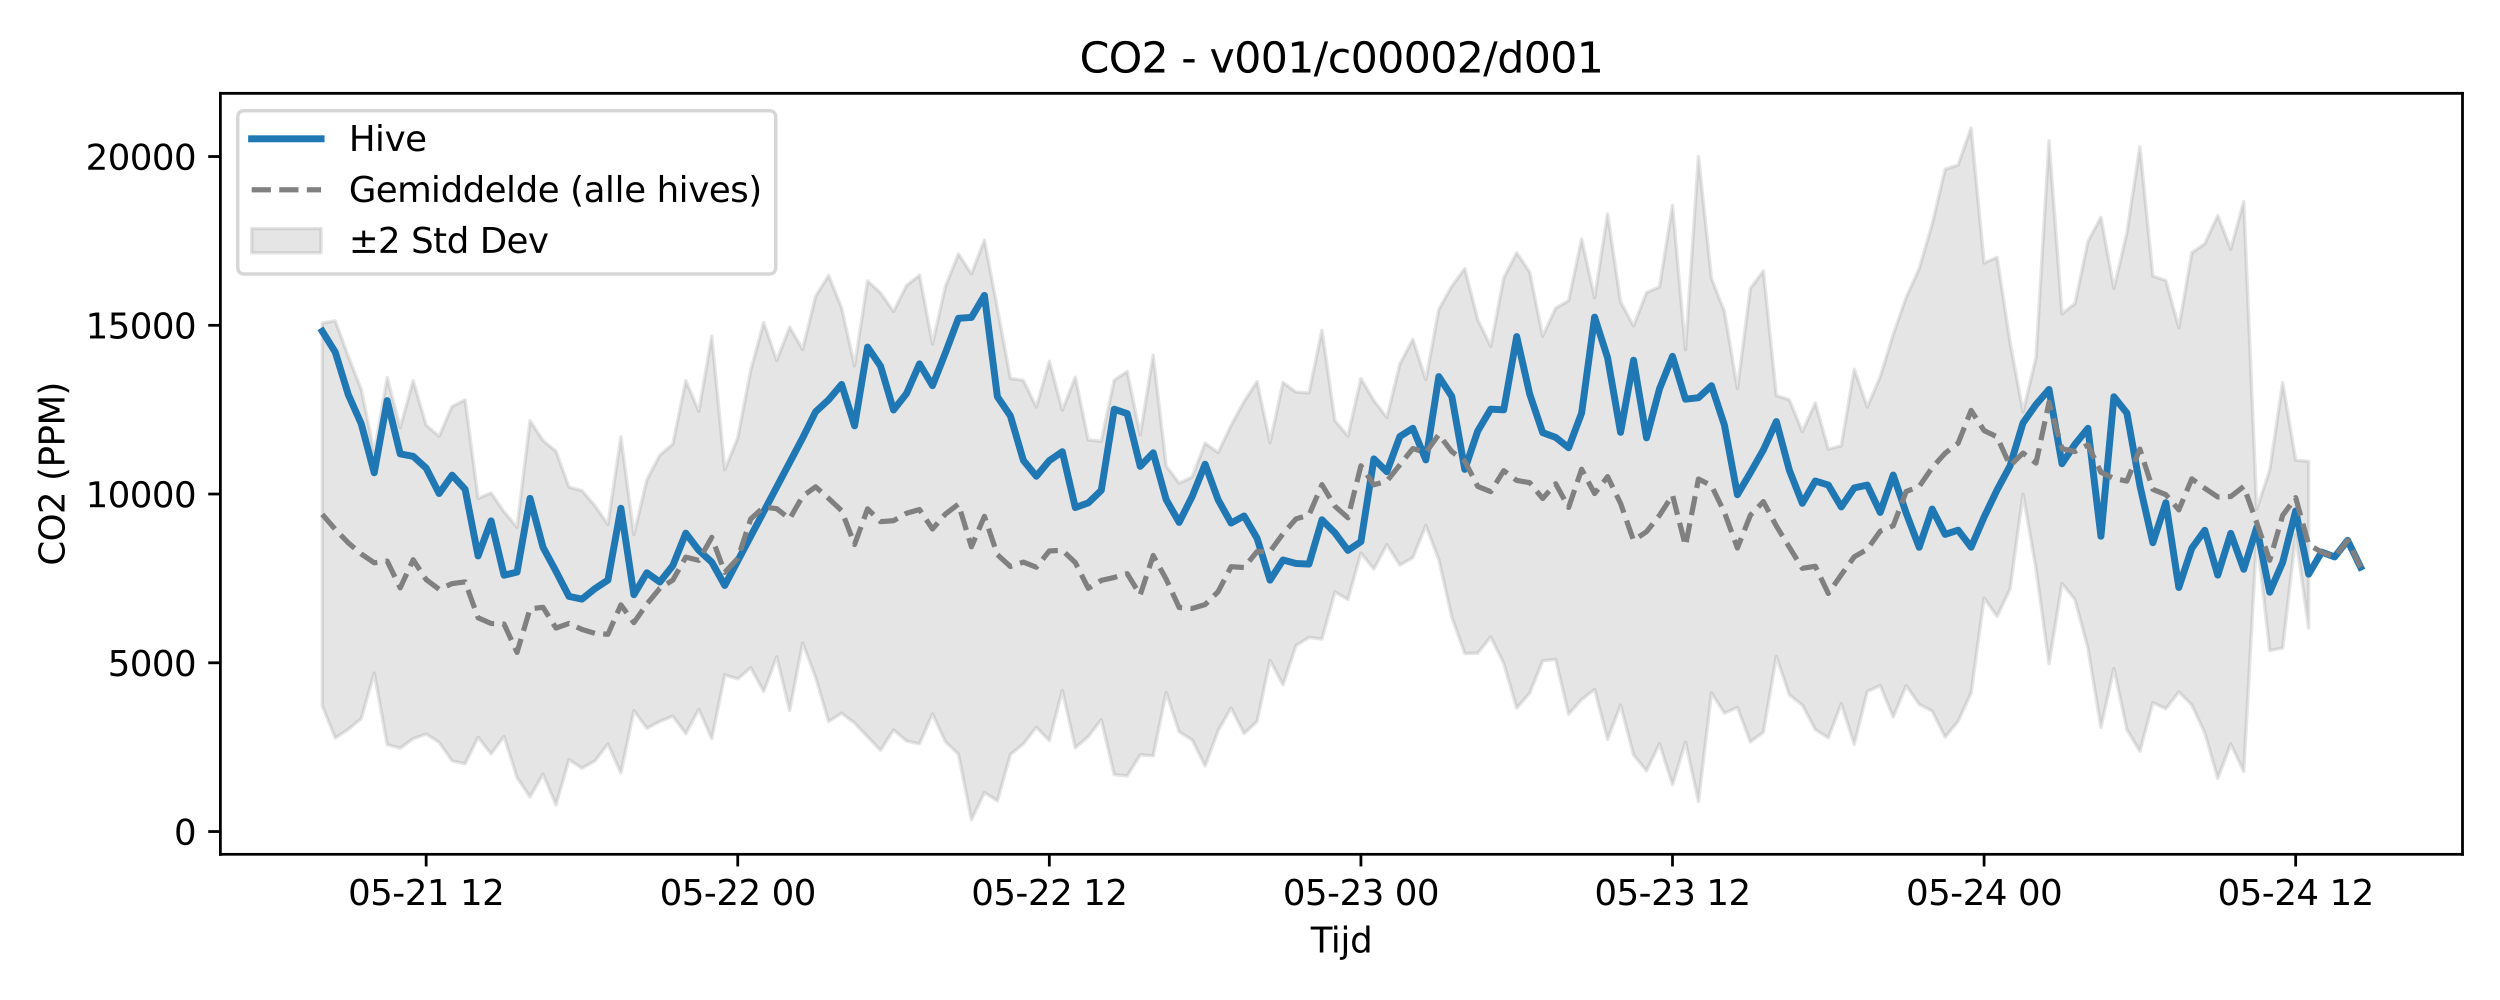 <?xml version="1.0" encoding="utf-8" standalone="no"?>
<!DOCTYPE svg PUBLIC "-//W3C//DTD SVG 1.1//EN"
  "http://www.w3.org/Graphics/SVG/1.1/DTD/svg11.dtd">
<svg xmlns:xlink="http://www.w3.org/1999/xlink" width="720pt" height="288pt" viewBox="0 0 720 288" xmlns="http://www.w3.org/2000/svg" version="1.1">
 <defs>
  <style type="text/css">*{stroke-linejoin: round; stroke-linecap: butt}</style>
 </defs>
 <g id="figure_1">
  <g id="patch_1">
   <path d="M 0 288 
L 720 288 
L 720 0 
L 0 0 
z
" style="fill: #ffffff"/>
  </g>
  <g id="axes_1">
   <g id="patch_2">
    <path d="M 63.47 246.04 
L 709.2 246.04 
L 709.2 26.88 
L 63.47 26.88 
z
" style="fill: #ffffff"/>
   </g>
   <g id="FillBetweenPolyCollection_1">
    <defs>
     <path id="mb46d0f768b" d="M 92.821 -194.973 
L 92.821 -84.756 
L 96.56 -75.468 
L 100.299 -77.952 
L 104.038 -81.058 
L 107.777 -94.149 
L 111.516 -73.542 
L 115.256 -72.555 
L 118.995 -75.218 
L 122.734 -76.604 
L 126.473 -74.199 
L 130.212 -68.845 
L 133.951 -68.032 
L 137.69 -75.665 
L 141.429 -70.867 
L 145.168 -75.906 
L 148.907 -64.073 
L 152.646 -58.462 
L 156.385 -65.054 
L 160.124 -56.195 
L 163.863 -69.205 
L 167.602 -66.748 
L 171.341 -68.847 
L 175.08 -73.712 
L 178.819 -65.401 
L 182.558 -83.332 
L 186.297 -78.259 
L 190.036 -80.224 
L 193.775 -81.755 
L 197.514 -76.712 
L 201.253 -83.704 
L 204.992 -75.28 
L 208.731 -93.603 
L 212.47 -92.474 
L 216.209 -95.704 
L 219.948 -88.832 
L 223.687 -98.805 
L 227.426 -83.381 
L 231.165 -102.851 
L 234.904 -92.892 
L 238.643 -80.215 
L 242.382 -82.6 
L 246.121 -79.746 
L 249.861 -75.806 
L 253.6 -71.879 
L 257.339 -77.77 
L 261.078 -74.588 
L 264.817 -73.757 
L 268.556 -82.393 
L 272.295 -74.367 
L 276.034 -70.794 
L 279.773 -51.922 
L 283.512 -59.736 
L 287.251 -57.352 
L 290.99 -70.682 
L 294.729 -73.752 
L 298.468 -78.546 
L 302.207 -74.696 
L 305.946 -89.16 
L 309.685 -72.623 
L 313.424 -75.848 
L 317.163 -80.729 
L 320.902 -64.885 
L 324.641 -64.534 
L 328.38 -70.606 
L 332.119 -70.311 
L 335.858 -88.585 
L 339.597 -77.234 
L 343.336 -74.918 
L 347.075 -67.379 
L 350.814 -77.561 
L 354.553 -84.107 
L 358.292 -76.758 
L 362.031 -80.193 
L 365.77 -97.823 
L 369.509 -90.753 
L 373.248 -102.062 
L 376.987 -104.413 
L 380.726 -103.967 
L 384.465 -117.516 
L 388.205 -115.334 
L 391.944 -128.72 
L 395.683 -124.115 
L 399.422 -131.13 
L 403.161 -125.253 
L 406.9 -127.374 
L 410.639 -136.649 
L 414.378 -126.833 
L 418.117 -110.297 
L 421.856 -99.789 
L 425.595 -99.887 
L 429.334 -104.56 
L 433.073 -96.937 
L 436.812 -84.067 
L 440.551 -88.368 
L 444.29 -97.671 
L 448.029 -98.095 
L 451.768 -82.301 
L 455.507 -86.532 
L 459.246 -89.443 
L 462.985 -75.077 
L 466.724 -84.943 
L 470.463 -70.569 
L 474.202 -66.021 
L 477.941 -73.811 
L 481.68 -61.994 
L 485.419 -74.276 
L 489.158 -57.217 
L 492.897 -88.426 
L 496.636 -82.622 
L 500.375 -84.246 
L 504.114 -74.307 
L 507.853 -77.131 
L 511.592 -98.934 
L 515.331 -87.881 
L 519.07 -84.935 
L 522.809 -77.892 
L 526.549 -75.486 
L 530.288 -85.343 
L 534.027 -73.614 
L 537.766 -88.835 
L 541.505 -90.568 
L 545.244 -81.504 
L 548.983 -90.526 
L 552.722 -85.151 
L 556.461 -83.223 
L 560.2 -75.711 
L 563.939 -80.262 
L 567.678 -88.435 
L 571.417 -115.727 
L 575.156 -110.481 
L 578.895 -118.349 
L 582.634 -145.697 
L 586.373 -124.224 
L 590.112 -96.854 
L 593.851 -119.948 
L 597.59 -115.328 
L 601.329 -101.324 
L 605.068 -78.5 
L 608.807 -95.487 
L 612.546 -77.907 
L 616.285 -71.615 
L 620.024 -85.613 
L 623.763 -83.876 
L 627.502 -88.714 
L 631.241 -84.982 
L 634.98 -76.927 
L 638.719 -63.832 
L 642.458 -73.745 
L 646.197 -65.823 
L 649.936 -133.542 
L 653.675 -100.646 
L 657.414 -101.374 
L 661.154 -133.858 
L 664.893 -107.131 
L 664.893 -155.112 
L 664.893 -155.112 
L 661.154 -155.484 
L 657.414 -177.791 
L 653.675 -152.628 
L 649.936 -141.335 
L 646.197 -229.975 
L 642.458 -216.24 
L 638.719 -225.922 
L 634.98 -217.811 
L 631.241 -215.208 
L 627.502 -193.611 
L 623.763 -207.219 
L 620.024 -208.5 
L 616.285 -245.71 
L 612.546 -220.992 
L 608.807 -204.922 
L 605.068 -225.43 
L 601.329 -218.44 
L 597.59 -200.582 
L 593.851 -197.637 
L 590.112 -247.381 
L 586.373 -185.048 
L 582.634 -169.343 
L 578.895 -189.403 
L 575.156 -213.897 
L 571.417 -212.252 
L 567.678 -251.158 
L 563.939 -240.471 
L 560.2 -239.238 
L 556.461 -223.418 
L 552.722 -210.61 
L 548.983 -202.378 
L 545.244 -191.649 
L 541.505 -179.508 
L 537.766 -170.775 
L 534.027 -181.683 
L 530.288 -159.59 
L 526.549 -158.675 
L 522.809 -171.934 
L 519.07 -163.715 
L 515.331 -172.85 
L 511.592 -174.068 
L 507.853 -209.95 
L 504.114 -204.952 
L 500.375 -176.105 
L 496.636 -198.254 
L 492.897 -207.861 
L 489.158 -242.881 
L 485.419 -187.279 
L 481.68 -228.859 
L 477.941 -205.356 
L 474.202 -203.739 
L 470.463 -194.116 
L 466.724 -201.096 
L 462.985 -226.389 
L 459.246 -202.268 
L 455.507 -219.178 
L 451.768 -201.416 
L 448.029 -199.268 
L 444.29 -191.182 
L 440.551 -209.63 
L 436.812 -215.194 
L 433.073 -207.966 
L 429.334 -188.249 
L 425.595 -195.934 
L 421.856 -210.632 
L 418.117 -205.586 
L 414.378 -198.877 
L 410.639 -178.644 
L 406.9 -190.266 
L 403.161 -183.154 
L 399.422 -167.751 
L 395.683 -172.658 
L 391.944 -178.978 
L 388.205 -162.413 
L 384.465 -166.862 
L 380.726 -192.885 
L 376.987 -174.883 
L 373.248 -175.073 
L 369.509 -177.836 
L 365.77 -160.501 
L 362.031 -178.107 
L 358.292 -172.365 
L 354.553 -165.47 
L 350.814 -157.635 
L 347.075 -160.382 
L 343.336 -150.612 
L 339.597 -148.842 
L 335.858 -153.807 
L 332.119 -185.73 
L 328.38 -162.692 
L 324.641 -181.012 
L 320.902 -178.515 
L 317.163 -160.952 
L 313.424 -161.293 
L 309.685 -179.355 
L 305.946 -169.874 
L 302.207 -183.955 
L 298.468 -170.736 
L 294.729 -178.473 
L 290.99 -179.017 
L 287.251 -199.168 
L 283.512 -218.86 
L 279.773 -209.129 
L 276.034 -214.854 
L 272.295 -205.565 
L 268.556 -188.914 
L 264.817 -208.742 
L 261.078 -205.779 
L 257.339 -198.317 
L 253.6 -203.648 
L 249.861 -207.104 
L 246.121 -182.628 
L 242.382 -199.283 
L 238.643 -208.687 
L 234.904 -202.689 
L 231.165 -187.372 
L 227.426 -193.764 
L 223.687 -184.204 
L 219.948 -195.085 
L 216.209 -181.394 
L 212.47 -161.899 
L 208.731 -152.706 
L 204.992 -191.201 
L 201.253 -169.536 
L 197.514 -178.365 
L 193.775 -160.133 
L 190.036 -156.906 
L 186.297 -149.807 
L 182.558 -134.011 
L 178.819 -162.186 
L 175.08 -136.946 
L 171.341 -142.347 
L 167.602 -146.705 
L 163.863 -147.706 
L 160.124 -158.059 
L 156.385 -161.144 
L 152.646 -166.823 
L 148.907 -136.149 
L 145.168 -140.635 
L 141.429 -146.012 
L 137.69 -144.485 
L 133.951 -172.794 
L 130.212 -171.001 
L 126.473 -162.354 
L 122.734 -165.541 
L 118.995 -178.362 
L 115.256 -164.849 
L 111.516 -179.256 
L 107.777 -157.674 
L 104.038 -175.871 
L 100.299 -185.392 
L 96.56 -195.61 
L 92.821 -194.973 
z
" style="stroke: #808080; stroke-opacity: 0.2"/>
    </defs>
    <g clip-path="url(#p892d75be23)">
     <use xlink:href="#mb46d0f768b" x="0" y="288" style="fill: #808080; fill-opacity: 0.2; stroke: #808080; stroke-opacity: 0.2"/>
    </g>
   </g>
   <g id="matplotlib.axis_1">
    <g id="xtick_1">
     <g id="line2d_1">
      <defs>
       <path id="m8b12dad68b" d="M 0 0 
L 0 3.5 
" style="stroke: #000000; stroke-width: 0.8"/>
      </defs>
      <g>
       <use xlink:href="#m8b12dad68b" x="122.734" y="246.04" style="stroke: #000000; stroke-width: 0.8"/>
      </g>
     </g>
     <g id="text_1">
      <!-- 05-21 12 -->
      <g transform="translate(100.253 260.638) scale(0.1 -0.1)">
       <defs>
        <path id="DejaVuSans-30" d="M 2034 4250 
Q 1547 4250 1301 3770 
Q 1056 3291 1056 2328 
Q 1056 1369 1301 889 
Q 1547 409 2034 409 
Q 2525 409 2770 889 
Q 3016 1369 3016 2328 
Q 3016 3291 2770 3770 
Q 2525 4250 2034 4250 
z
M 2034 4750 
Q 2819 4750 3233 4129 
Q 3647 3509 3647 2328 
Q 3647 1150 3233 529 
Q 2819 -91 2034 -91 
Q 1250 -91 836 529 
Q 422 1150 422 2328 
Q 422 3509 836 4129 
Q 1250 4750 2034 4750 
z
" transform="scale(0.016)"/>
        <path id="DejaVuSans-35" d="M 691 4666 
L 3169 4666 
L 3169 4134 
L 1269 4134 
L 1269 2991 
Q 1406 3038 1543 3061 
Q 1681 3084 1819 3084 
Q 2600 3084 3056 2656 
Q 3513 2228 3513 1497 
Q 3513 744 3044 326 
Q 2575 -91 1722 -91 
Q 1428 -91 1123 -41 
Q 819 9 494 109 
L 494 744 
Q 775 591 1075 516 
Q 1375 441 1709 441 
Q 2250 441 2565 725 
Q 2881 1009 2881 1497 
Q 2881 1984 2565 2268 
Q 2250 2553 1709 2553 
Q 1456 2553 1204 2497 
Q 953 2441 691 2322 
L 691 4666 
z
" transform="scale(0.016)"/>
        <path id="DejaVuSans-2d" d="M 313 2009 
L 1997 2009 
L 1997 1497 
L 313 1497 
L 313 2009 
z
" transform="scale(0.016)"/>
        <path id="DejaVuSans-32" d="M 1228 531 
L 3431 531 
L 3431 0 
L 469 0 
L 469 531 
Q 828 903 1448 1529 
Q 2069 2156 2228 2338 
Q 2531 2678 2651 2914 
Q 2772 3150 2772 3378 
Q 2772 3750 2511 3984 
Q 2250 4219 1831 4219 
Q 1534 4219 1204 4116 
Q 875 4013 500 3803 
L 500 4441 
Q 881 4594 1212 4672 
Q 1544 4750 1819 4750 
Q 2544 4750 2975 4387 
Q 3406 4025 3406 3419 
Q 3406 3131 3298 2873 
Q 3191 2616 2906 2266 
Q 2828 2175 2409 1742 
Q 1991 1309 1228 531 
z
" transform="scale(0.016)"/>
        <path id="DejaVuSans-31" d="M 794 531 
L 1825 531 
L 1825 4091 
L 703 3866 
L 703 4441 
L 1819 4666 
L 2450 4666 
L 2450 531 
L 3481 531 
L 3481 0 
L 794 0 
L 794 531 
z
" transform="scale(0.016)"/>
        <path id="DejaVuSans-20" transform="scale(0.016)"/>
       </defs>
       <use xlink:href="#DejaVuSans-30"/>
       <use xlink:href="#DejaVuSans-35" transform="translate(63.623 0)"/>
       <use xlink:href="#DejaVuSans-2d" transform="translate(127.246 0)"/>
       <use xlink:href="#DejaVuSans-32" transform="translate(163.33 0)"/>
       <use xlink:href="#DejaVuSans-31" transform="translate(226.953 0)"/>
       <use xlink:href="#DejaVuSans-20" transform="translate(290.576 0)"/>
       <use xlink:href="#DejaVuSans-31" transform="translate(322.363 0)"/>
       <use xlink:href="#DejaVuSans-32" transform="translate(385.986 0)"/>
      </g>
     </g>
    </g>
    <g id="xtick_2">
     <g id="line2d_2">
      <g>
       <use xlink:href="#m8b12dad68b" x="212.47" y="246.04" style="stroke: #000000; stroke-width: 0.8"/>
      </g>
     </g>
     <g id="text_2">
      <!-- 05-22 00 -->
      <g transform="translate(189.99 260.638) scale(0.1 -0.1)">
       <use xlink:href="#DejaVuSans-30"/>
       <use xlink:href="#DejaVuSans-35" transform="translate(63.623 0)"/>
       <use xlink:href="#DejaVuSans-2d" transform="translate(127.246 0)"/>
       <use xlink:href="#DejaVuSans-32" transform="translate(163.33 0)"/>
       <use xlink:href="#DejaVuSans-32" transform="translate(226.953 0)"/>
       <use xlink:href="#DejaVuSans-20" transform="translate(290.576 0)"/>
       <use xlink:href="#DejaVuSans-30" transform="translate(322.363 0)"/>
       <use xlink:href="#DejaVuSans-30" transform="translate(385.986 0)"/>
      </g>
     </g>
    </g>
    <g id="xtick_3">
     <g id="line2d_3">
      <g>
       <use xlink:href="#m8b12dad68b" x="302.207" y="246.04" style="stroke: #000000; stroke-width: 0.8"/>
      </g>
     </g>
     <g id="text_3">
      <!-- 05-22 12 -->
      <g transform="translate(279.726 260.638) scale(0.1 -0.1)">
       <use xlink:href="#DejaVuSans-30"/>
       <use xlink:href="#DejaVuSans-35" transform="translate(63.623 0)"/>
       <use xlink:href="#DejaVuSans-2d" transform="translate(127.246 0)"/>
       <use xlink:href="#DejaVuSans-32" transform="translate(163.33 0)"/>
       <use xlink:href="#DejaVuSans-32" transform="translate(226.953 0)"/>
       <use xlink:href="#DejaVuSans-20" transform="translate(290.576 0)"/>
       <use xlink:href="#DejaVuSans-31" transform="translate(322.363 0)"/>
       <use xlink:href="#DejaVuSans-32" transform="translate(385.986 0)"/>
      </g>
     </g>
    </g>
    <g id="xtick_4">
     <g id="line2d_4">
      <g>
       <use xlink:href="#m8b12dad68b" x="391.944" y="246.04" style="stroke: #000000; stroke-width: 0.8"/>
      </g>
     </g>
     <g id="text_4">
      <!-- 05-23 00 -->
      <g transform="translate(369.463 260.638) scale(0.1 -0.1)">
       <defs>
        <path id="DejaVuSans-33" d="M 2597 2516 
Q 3050 2419 3304 2112 
Q 3559 1806 3559 1356 
Q 3559 666 3084 287 
Q 2609 -91 1734 -91 
Q 1441 -91 1130 -33 
Q 819 25 488 141 
L 488 750 
Q 750 597 1062 519 
Q 1375 441 1716 441 
Q 2309 441 2620 675 
Q 2931 909 2931 1356 
Q 2931 1769 2642 2001 
Q 2353 2234 1838 2234 
L 1294 2234 
L 1294 2753 
L 1863 2753 
Q 2328 2753 2575 2939 
Q 2822 3125 2822 3475 
Q 2822 3834 2567 4026 
Q 2313 4219 1838 4219 
Q 1578 4219 1281 4162 
Q 984 4106 628 3988 
L 628 4550 
Q 988 4650 1302 4700 
Q 1616 4750 1894 4750 
Q 2613 4750 3031 4423 
Q 3450 4097 3450 3541 
Q 3450 3153 3228 2886 
Q 3006 2619 2597 2516 
z
" transform="scale(0.016)"/>
       </defs>
       <use xlink:href="#DejaVuSans-30"/>
       <use xlink:href="#DejaVuSans-35" transform="translate(63.623 0)"/>
       <use xlink:href="#DejaVuSans-2d" transform="translate(127.246 0)"/>
       <use xlink:href="#DejaVuSans-32" transform="translate(163.33 0)"/>
       <use xlink:href="#DejaVuSans-33" transform="translate(226.953 0)"/>
       <use xlink:href="#DejaVuSans-20" transform="translate(290.576 0)"/>
       <use xlink:href="#DejaVuSans-30" transform="translate(322.363 0)"/>
       <use xlink:href="#DejaVuSans-30" transform="translate(385.986 0)"/>
      </g>
     </g>
    </g>
    <g id="xtick_5">
     <g id="line2d_5">
      <g>
       <use xlink:href="#m8b12dad68b" x="481.68" y="246.04" style="stroke: #000000; stroke-width: 0.8"/>
      </g>
     </g>
     <g id="text_5">
      <!-- 05-23 12 -->
      <g transform="translate(459.2 260.638) scale(0.1 -0.1)">
       <use xlink:href="#DejaVuSans-30"/>
       <use xlink:href="#DejaVuSans-35" transform="translate(63.623 0)"/>
       <use xlink:href="#DejaVuSans-2d" transform="translate(127.246 0)"/>
       <use xlink:href="#DejaVuSans-32" transform="translate(163.33 0)"/>
       <use xlink:href="#DejaVuSans-33" transform="translate(226.953 0)"/>
       <use xlink:href="#DejaVuSans-20" transform="translate(290.576 0)"/>
       <use xlink:href="#DejaVuSans-31" transform="translate(322.363 0)"/>
       <use xlink:href="#DejaVuSans-32" transform="translate(385.986 0)"/>
      </g>
     </g>
    </g>
    <g id="xtick_6">
     <g id="line2d_6">
      <g>
       <use xlink:href="#m8b12dad68b" x="571.417" y="246.04" style="stroke: #000000; stroke-width: 0.8"/>
      </g>
     </g>
     <g id="text_6">
      <!-- 05-24 00 -->
      <g transform="translate(548.936 260.638) scale(0.1 -0.1)">
       <defs>
        <path id="DejaVuSans-34" d="M 2419 4116 
L 825 1625 
L 2419 1625 
L 2419 4116 
z
M 2253 4666 
L 3047 4666 
L 3047 1625 
L 3713 1625 
L 3713 1100 
L 3047 1100 
L 3047 0 
L 2419 0 
L 2419 1100 
L 313 1100 
L 313 1709 
L 2253 4666 
z
" transform="scale(0.016)"/>
       </defs>
       <use xlink:href="#DejaVuSans-30"/>
       <use xlink:href="#DejaVuSans-35" transform="translate(63.623 0)"/>
       <use xlink:href="#DejaVuSans-2d" transform="translate(127.246 0)"/>
       <use xlink:href="#DejaVuSans-32" transform="translate(163.33 0)"/>
       <use xlink:href="#DejaVuSans-34" transform="translate(226.953 0)"/>
       <use xlink:href="#DejaVuSans-20" transform="translate(290.576 0)"/>
       <use xlink:href="#DejaVuSans-30" transform="translate(322.363 0)"/>
       <use xlink:href="#DejaVuSans-30" transform="translate(385.986 0)"/>
      </g>
     </g>
    </g>
    <g id="xtick_7">
     <g id="line2d_7">
      <g>
       <use xlink:href="#m8b12dad68b" x="661.154" y="246.04" style="stroke: #000000; stroke-width: 0.8"/>
      </g>
     </g>
     <g id="text_7">
      <!-- 05-24 12 -->
      <g transform="translate(638.673 260.638) scale(0.1 -0.1)">
       <use xlink:href="#DejaVuSans-30"/>
       <use xlink:href="#DejaVuSans-35" transform="translate(63.623 0)"/>
       <use xlink:href="#DejaVuSans-2d" transform="translate(127.246 0)"/>
       <use xlink:href="#DejaVuSans-32" transform="translate(163.33 0)"/>
       <use xlink:href="#DejaVuSans-34" transform="translate(226.953 0)"/>
       <use xlink:href="#DejaVuSans-20" transform="translate(290.576 0)"/>
       <use xlink:href="#DejaVuSans-31" transform="translate(322.363 0)"/>
       <use xlink:href="#DejaVuSans-32" transform="translate(385.986 0)"/>
      </g>
     </g>
    </g>
    <g id="text_8">
     <!-- Tijd -->
     <g transform="translate(377.485 274.317) scale(0.1 -0.1)">
      <defs>
       <path id="DejaVuSans-54" d="M -19 4666 
L 3928 4666 
L 3928 4134 
L 2272 4134 
L 2272 0 
L 1638 0 
L 1638 4134 
L -19 4134 
L -19 4666 
z
" transform="scale(0.016)"/>
       <path id="DejaVuSans-69" d="M 603 3500 
L 1178 3500 
L 1178 0 
L 603 0 
L 603 3500 
z
M 603 4863 
L 1178 4863 
L 1178 4134 
L 603 4134 
L 603 4863 
z
" transform="scale(0.016)"/>
       <path id="DejaVuSans-6a" d="M 603 3500 
L 1178 3500 
L 1178 -63 
Q 1178 -731 923 -1031 
Q 669 -1331 103 -1331 
L -116 -1331 
L -116 -844 
L 38 -844 
Q 366 -844 484 -692 
Q 603 -541 603 -63 
L 603 3500 
z
M 603 4863 
L 1178 4863 
L 1178 4134 
L 603 4134 
L 603 4863 
z
" transform="scale(0.016)"/>
       <path id="DejaVuSans-64" d="M 2906 2969 
L 2906 4863 
L 3481 4863 
L 3481 0 
L 2906 0 
L 2906 525 
Q 2725 213 2448 61 
Q 2172 -91 1784 -91 
Q 1150 -91 751 415 
Q 353 922 353 1747 
Q 353 2572 751 3078 
Q 1150 3584 1784 3584 
Q 2172 3584 2448 3432 
Q 2725 3281 2906 2969 
z
M 947 1747 
Q 947 1113 1208 752 
Q 1469 391 1925 391 
Q 2381 391 2643 752 
Q 2906 1113 2906 1747 
Q 2906 2381 2643 2742 
Q 2381 3103 1925 3103 
Q 1469 3103 1208 2742 
Q 947 2381 947 1747 
z
" transform="scale(0.016)"/>
      </defs>
      <use xlink:href="#DejaVuSans-54"/>
      <use xlink:href="#DejaVuSans-69" transform="translate(57.959 0)"/>
      <use xlink:href="#DejaVuSans-6a" transform="translate(85.742 0)"/>
      <use xlink:href="#DejaVuSans-64" transform="translate(113.525 0)"/>
     </g>
    </g>
   </g>
   <g id="matplotlib.axis_2">
    <g id="ytick_1">
     <g id="line2d_8">
      <defs>
       <path id="md2f80a0c80" d="M 0 0 
L -3.5 0 
" style="stroke: #000000; stroke-width: 0.8"/>
      </defs>
      <g>
       <use xlink:href="#md2f80a0c80" x="63.47" y="239.479" style="stroke: #000000; stroke-width: 0.8"/>
      </g>
     </g>
     <g id="text_9">
      <!-- 0 -->
      <g transform="translate(50.108 243.278) scale(0.1 -0.1)">
       <use xlink:href="#DejaVuSans-30"/>
      </g>
     </g>
    </g>
    <g id="ytick_2">
     <g id="line2d_9">
      <g>
       <use xlink:href="#md2f80a0c80" x="63.47" y="190.881" style="stroke: #000000; stroke-width: 0.8"/>
      </g>
     </g>
     <g id="text_10">
      <!-- 5000 -->
      <g transform="translate(31.02 194.68) scale(0.1 -0.1)">
       <use xlink:href="#DejaVuSans-35"/>
       <use xlink:href="#DejaVuSans-30" transform="translate(63.623 0)"/>
       <use xlink:href="#DejaVuSans-30" transform="translate(127.246 0)"/>
       <use xlink:href="#DejaVuSans-30" transform="translate(190.869 0)"/>
      </g>
     </g>
    </g>
    <g id="ytick_3">
     <g id="line2d_10">
      <g>
       <use xlink:href="#md2f80a0c80" x="63.47" y="142.283" style="stroke: #000000; stroke-width: 0.8"/>
      </g>
     </g>
     <g id="text_11">
      <!-- 10000 -->
      <g transform="translate(24.657 146.082) scale(0.1 -0.1)">
       <use xlink:href="#DejaVuSans-31"/>
       <use xlink:href="#DejaVuSans-30" transform="translate(63.623 0)"/>
       <use xlink:href="#DejaVuSans-30" transform="translate(127.246 0)"/>
       <use xlink:href="#DejaVuSans-30" transform="translate(190.869 0)"/>
       <use xlink:href="#DejaVuSans-30" transform="translate(254.492 0)"/>
      </g>
     </g>
    </g>
    <g id="ytick_4">
     <g id="line2d_11">
      <g>
       <use xlink:href="#md2f80a0c80" x="63.47" y="93.684" style="stroke: #000000; stroke-width: 0.8"/>
      </g>
     </g>
     <g id="text_12">
      <!-- 15000 -->
      <g transform="translate(24.657 97.484) scale(0.1 -0.1)">
       <use xlink:href="#DejaVuSans-31"/>
       <use xlink:href="#DejaVuSans-35" transform="translate(63.623 0)"/>
       <use xlink:href="#DejaVuSans-30" transform="translate(127.246 0)"/>
       <use xlink:href="#DejaVuSans-30" transform="translate(190.869 0)"/>
       <use xlink:href="#DejaVuSans-30" transform="translate(254.492 0)"/>
      </g>
     </g>
    </g>
    <g id="ytick_5">
     <g id="line2d_12">
      <g>
       <use xlink:href="#md2f80a0c80" x="63.47" y="45.086" style="stroke: #000000; stroke-width: 0.8"/>
      </g>
     </g>
     <g id="text_13">
      <!-- 20000 -->
      <g transform="translate(24.657 48.885) scale(0.1 -0.1)">
       <use xlink:href="#DejaVuSans-32"/>
       <use xlink:href="#DejaVuSans-30" transform="translate(63.623 0)"/>
       <use xlink:href="#DejaVuSans-30" transform="translate(127.246 0)"/>
       <use xlink:href="#DejaVuSans-30" transform="translate(190.869 0)"/>
       <use xlink:href="#DejaVuSans-30" transform="translate(254.492 0)"/>
      </g>
     </g>
    </g>
    <g id="text_14">
     <!-- CO2 (PPM) -->
     <g transform="translate(18.578 162.903) rotate(-90) scale(0.1 -0.1)">
      <defs>
       <path id="DejaVuSans-43" d="M 4122 4306 
L 4122 3641 
Q 3803 3938 3442 4084 
Q 3081 4231 2675 4231 
Q 1875 4231 1450 3742 
Q 1025 3253 1025 2328 
Q 1025 1406 1450 917 
Q 1875 428 2675 428 
Q 3081 428 3442 575 
Q 3803 722 4122 1019 
L 4122 359 
Q 3791 134 3420 21 
Q 3050 -91 2638 -91 
Q 1578 -91 968 557 
Q 359 1206 359 2328 
Q 359 3453 968 4101 
Q 1578 4750 2638 4750 
Q 3056 4750 3426 4639 
Q 3797 4528 4122 4306 
z
" transform="scale(0.016)"/>
       <path id="DejaVuSans-4f" d="M 2522 4238 
Q 1834 4238 1429 3725 
Q 1025 3213 1025 2328 
Q 1025 1447 1429 934 
Q 1834 422 2522 422 
Q 3209 422 3611 934 
Q 4013 1447 4013 2328 
Q 4013 3213 3611 3725 
Q 3209 4238 2522 4238 
z
M 2522 4750 
Q 3503 4750 4090 4092 
Q 4678 3434 4678 2328 
Q 4678 1225 4090 567 
Q 3503 -91 2522 -91 
Q 1538 -91 948 565 
Q 359 1222 359 2328 
Q 359 3434 948 4092 
Q 1538 4750 2522 4750 
z
" transform="scale(0.016)"/>
       <path id="DejaVuSans-28" d="M 1984 4856 
Q 1566 4138 1362 3434 
Q 1159 2731 1159 2009 
Q 1159 1288 1364 580 
Q 1569 -128 1984 -844 
L 1484 -844 
Q 1016 -109 783 600 
Q 550 1309 550 2009 
Q 550 2706 781 3412 
Q 1013 4119 1484 4856 
L 1984 4856 
z
" transform="scale(0.016)"/>
       <path id="DejaVuSans-50" d="M 1259 4147 
L 1259 2394 
L 2053 2394 
Q 2494 2394 2734 2622 
Q 2975 2850 2975 3272 
Q 2975 3691 2734 3919 
Q 2494 4147 2053 4147 
L 1259 4147 
z
M 628 4666 
L 2053 4666 
Q 2838 4666 3239 4311 
Q 3641 3956 3641 3272 
Q 3641 2581 3239 2228 
Q 2838 1875 2053 1875 
L 1259 1875 
L 1259 0 
L 628 0 
L 628 4666 
z
" transform="scale(0.016)"/>
       <path id="DejaVuSans-4d" d="M 628 4666 
L 1569 4666 
L 2759 1491 
L 3956 4666 
L 4897 4666 
L 4897 0 
L 4281 0 
L 4281 4097 
L 3078 897 
L 2444 897 
L 1241 4097 
L 1241 0 
L 628 0 
L 628 4666 
z
" transform="scale(0.016)"/>
       <path id="DejaVuSans-29" d="M 513 4856 
L 1013 4856 
Q 1481 4119 1714 3412 
Q 1947 2706 1947 2009 
Q 1947 1309 1714 600 
Q 1481 -109 1013 -844 
L 513 -844 
Q 928 -128 1133 580 
Q 1338 1288 1338 2009 
Q 1338 2731 1133 3434 
Q 928 4138 513 4856 
z
" transform="scale(0.016)"/>
      </defs>
      <use xlink:href="#DejaVuSans-43"/>
      <use xlink:href="#DejaVuSans-4f" transform="translate(69.824 0)"/>
      <use xlink:href="#DejaVuSans-32" transform="translate(148.535 0)"/>
      <use xlink:href="#DejaVuSans-20" transform="translate(212.158 0)"/>
      <use xlink:href="#DejaVuSans-28" transform="translate(243.945 0)"/>
      <use xlink:href="#DejaVuSans-50" transform="translate(282.959 0)"/>
      <use xlink:href="#DejaVuSans-50" transform="translate(343.262 0)"/>
      <use xlink:href="#DejaVuSans-4d" transform="translate(403.564 0)"/>
      <use xlink:href="#DejaVuSans-29" transform="translate(489.844 0)"/>
     </g>
    </g>
   </g>
   <g id="line2d_13">
    <path d="M 92.821 95.405 
L 96.56 101.431 
L 100.299 113.639 
L 104.038 122.046 
L 107.777 136.159 
L 111.516 115.379 
L 115.256 130.72 
L 118.995 131.419 
L 122.734 134.805 
L 126.473 142.127 
L 130.212 136.853 
L 133.951 140.909 
L 137.69 160.115 
L 141.429 150.016 
L 145.168 165.663 
L 148.907 164.764 
L 152.646 143.533 
L 156.385 157.607 
L 160.124 164.534 
L 163.863 171.772 
L 167.602 172.54 
L 171.341 169.533 
L 175.08 167.065 
L 178.819 146.375 
L 182.558 171.283 
L 186.297 164.959 
L 190.036 167.632 
L 193.775 162.882 
L 197.514 153.554 
L 201.253 158.498 
L 204.992 161.897 
L 208.731 168.608 
L 231.165 126.104 
L 234.904 118.576 
L 238.643 115.136 
L 242.382 110.717 
L 246.121 122.644 
L 249.861 99.963 
L 253.6 105.439 
L 257.339 118.081 
L 261.078 113.328 
L 264.817 104.8 
L 268.556 111.066 
L 272.295 101.574 
L 276.034 91.663 
L 279.773 91.41 
L 283.512 85.078 
L 287.251 114.251 
L 290.99 119.762 
L 294.729 132.589 
L 298.468 137.151 
L 302.207 132.654 
L 305.946 130.094 
L 309.685 146.171 
L 313.424 144.836 
L 317.163 141.223 
L 320.902 117.847 
L 324.641 119.126 
L 328.38 134.308 
L 332.119 130.405 
L 335.858 143.896 
L 339.597 150.447 
L 343.336 142.983 
L 347.075 133.703 
L 350.814 143.92 
L 354.553 150.642 
L 358.292 148.604 
L 362.031 155.012 
L 365.77 167.078 
L 369.509 161.275 
L 373.248 162.286 
L 376.987 162.454 
L 380.726 149.699 
L 384.465 153.464 
L 388.205 158.515 
L 391.944 156.004 
L 395.683 132.165 
L 399.422 135.861 
L 403.161 125.711 
L 406.9 123.346 
L 410.639 132.453 
L 414.378 108.458 
L 418.117 114.173 
L 421.856 135.174 
L 425.595 124.126 
L 429.334 117.838 
L 433.073 118.027 
L 436.812 96.941 
L 440.551 113.483 
L 444.29 124.596 
L 448.029 125.967 
L 451.768 128.942 
L 455.507 118.949 
L 459.246 91.332 
L 462.985 103.044 
L 466.724 124.52 
L 470.463 103.744 
L 474.202 126.093 
L 477.941 111.987 
L 481.68 102.633 
L 485.419 114.97 
L 489.158 114.54 
L 492.897 111.087 
L 496.636 122.438 
L 500.375 142.48 
L 504.114 136.153 
L 507.853 129.566 
L 511.592 121.411 
L 515.331 135.408 
L 519.07 144.951 
L 522.809 138.534 
L 526.549 139.683 
L 530.288 146.002 
L 534.027 140.51 
L 537.766 139.704 
L 541.505 147.57 
L 545.244 136.82 
L 548.983 147.771 
L 552.722 157.62 
L 556.461 146.611 
L 560.2 153.901 
L 563.939 152.689 
L 567.678 157.591 
L 571.417 148.918 
L 575.156 141.107 
L 578.895 134.17 
L 582.634 121.79 
L 586.373 116.493 
L 590.112 112.166 
L 593.851 133.548 
L 597.59 127.951 
L 601.329 123.359 
L 605.068 154.432 
L 608.807 114.277 
L 612.546 118.97 
L 616.285 139.817 
L 620.024 156.303 
L 623.763 144.784 
L 627.502 169.201 
L 631.241 157.889 
L 634.98 152.736 
L 638.719 165.633 
L 642.458 153.621 
L 646.197 163.945 
L 649.936 151.939 
L 653.675 170.552 
L 657.414 161.926 
L 661.154 147.152 
L 664.893 165.36 
L 668.632 159.005 
L 672.371 160.4 
L 676.11 155.625 
L 679.849 163.331 
L 679.849 163.331 
" clip-path="url(#p892d75be23)" style="fill: none; stroke: #1f77b4; stroke-width: 2; stroke-linecap: square"/>
   </g>
   <g id="line2d_14">
    <path d="M 92.821 148.136 
L 96.56 152.461 
L 100.299 156.328 
L 104.038 159.536 
L 107.777 162.089 
L 111.516 161.601 
L 115.256 169.298 
L 118.995 161.21 
L 122.734 166.927 
L 126.473 169.723 
L 130.212 168.077 
L 133.951 167.587 
L 137.69 177.925 
L 141.429 179.561 
L 145.168 179.73 
L 148.907 187.889 
L 152.646 175.358 
L 156.385 174.901 
L 160.124 180.873 
L 163.863 179.544 
L 167.602 181.274 
L 171.341 182.403 
L 175.08 182.671 
L 178.819 174.206 
L 182.558 179.329 
L 186.297 173.967 
L 190.036 169.435 
L 193.775 167.056 
L 197.514 160.462 
L 201.253 161.38 
L 204.992 154.759 
L 208.731 164.846 
L 212.47 160.814 
L 216.209 149.451 
L 219.948 146.042 
L 223.687 146.495 
L 227.426 149.427 
L 231.165 142.889 
L 234.904 140.209 
L 238.643 143.549 
L 242.382 147.058 
L 246.121 156.813 
L 249.861 146.545 
L 253.6 150.237 
L 257.339 149.956 
L 261.078 147.816 
L 264.817 146.751 
L 268.556 152.346 
L 272.295 148.034 
L 276.034 145.176 
L 279.773 157.475 
L 283.512 148.702 
L 287.251 159.74 
L 290.99 163.151 
L 294.729 161.887 
L 298.468 163.359 
L 302.207 158.675 
L 305.946 158.483 
L 309.685 162.011 
L 313.424 169.43 
L 317.163 167.16 
L 320.902 166.3 
L 324.641 165.227 
L 328.38 171.351 
L 332.119 159.98 
L 335.858 166.804 
L 339.597 174.962 
L 343.336 175.235 
L 347.075 174.12 
L 350.814 170.402 
L 354.553 163.212 
L 358.292 163.439 
L 362.031 158.85 
L 365.77 158.838 
L 369.509 153.705 
L 373.248 149.433 
L 376.987 148.352 
L 380.726 139.574 
L 384.465 145.811 
L 388.205 149.126 
L 391.944 134.151 
L 395.683 139.614 
L 399.422 138.56 
L 406.9 129.18 
L 410.639 130.354 
L 414.378 125.145 
L 418.117 130.059 
L 421.856 132.79 
L 425.595 140.09 
L 429.334 141.596 
L 433.073 135.548 
L 436.812 138.37 
L 440.551 139.001 
L 444.29 143.574 
L 448.029 139.318 
L 451.768 146.141 
L 455.507 135.145 
L 459.246 142.144 
L 462.985 137.267 
L 466.724 144.98 
L 470.463 155.657 
L 474.202 153.12 
L 477.941 148.416 
L 481.68 142.574 
L 485.419 157.223 
L 489.158 137.951 
L 492.897 139.857 
L 496.636 147.562 
L 500.375 157.824 
L 504.114 148.37 
L 507.853 144.459 
L 511.592 151.499 
L 519.07 163.675 
L 522.809 163.087 
L 526.549 170.919 
L 530.288 165.534 
L 534.027 160.352 
L 537.766 158.195 
L 541.505 152.962 
L 545.244 151.423 
L 548.983 141.548 
L 552.722 140.12 
L 556.461 134.679 
L 560.2 130.526 
L 563.939 127.634 
L 567.678 118.203 
L 571.417 124.01 
L 575.156 125.811 
L 578.895 134.124 
L 582.634 130.48 
L 586.373 133.364 
L 590.112 115.883 
L 593.851 129.207 
L 597.59 130.045 
L 601.329 128.118 
L 605.068 136.035 
L 608.807 137.796 
L 612.546 138.551 
L 616.285 129.338 
L 620.024 140.944 
L 623.763 142.452 
L 627.502 146.838 
L 631.241 137.905 
L 634.98 140.631 
L 638.719 143.123 
L 642.458 143.007 
L 646.197 140.101 
L 649.936 150.561 
L 653.675 161.363 
L 657.414 148.417 
L 661.154 143.329 
L 664.893 156.878 
L 668.632 159.005 
L 672.371 160.4 
L 676.11 155.625 
L 679.849 163.331 
L 679.849 163.331 
" clip-path="url(#p892d75be23)" style="fill: none; stroke-dasharray: 5.55,2.4; stroke-dashoffset: 0; stroke: #808080; stroke-width: 1.5"/>
   </g>
   <g id="patch_3">
    <path d="M 63.47 246.04 
L 63.47 26.88 
" style="fill: none; stroke: #000000; stroke-width: 0.8; stroke-linejoin: miter; stroke-linecap: square"/>
   </g>
   <g id="patch_4">
    <path d="M 709.2 246.04 
L 709.2 26.88 
" style="fill: none; stroke: #000000; stroke-width: 0.8; stroke-linejoin: miter; stroke-linecap: square"/>
   </g>
   <g id="patch_5">
    <path d="M 63.47 246.04 
L 709.2 246.04 
" style="fill: none; stroke: #000000; stroke-width: 0.8; stroke-linejoin: miter; stroke-linecap: square"/>
   </g>
   <g id="patch_6">
    <path d="M 63.47 26.88 
L 709.2 26.88 
" style="fill: none; stroke: #000000; stroke-width: 0.8; stroke-linejoin: miter; stroke-linecap: square"/>
   </g>
   <g id="text_15">
    <!-- CO2 - v001/c00002/d001 -->
    <g transform="translate(310.932 20.88) scale(0.12 -0.12)">
     <defs>
      <path id="DejaVuSans-76" d="M 191 3500 
L 800 3500 
L 1894 563 
L 2988 3500 
L 3597 3500 
L 2284 0 
L 1503 0 
L 191 3500 
z
" transform="scale(0.016)"/>
      <path id="DejaVuSans-2f" d="M 1625 4666 
L 2156 4666 
L 531 -594 
L 0 -594 
L 1625 4666 
z
" transform="scale(0.016)"/>
      <path id="DejaVuSans-63" d="M 3122 3366 
L 3122 2828 
Q 2878 2963 2633 3030 
Q 2388 3097 2138 3097 
Q 1578 3097 1268 2742 
Q 959 2388 959 1747 
Q 959 1106 1268 751 
Q 1578 397 2138 397 
Q 2388 397 2633 464 
Q 2878 531 3122 666 
L 3122 134 
Q 2881 22 2623 -34 
Q 2366 -91 2075 -91 
Q 1284 -91 818 406 
Q 353 903 353 1747 
Q 353 2603 823 3093 
Q 1294 3584 2113 3584 
Q 2378 3584 2631 3529 
Q 2884 3475 3122 3366 
z
" transform="scale(0.016)"/>
     </defs>
     <use xlink:href="#DejaVuSans-43"/>
     <use xlink:href="#DejaVuSans-4f" transform="translate(69.824 0)"/>
     <use xlink:href="#DejaVuSans-32" transform="translate(148.535 0)"/>
     <use xlink:href="#DejaVuSans-20" transform="translate(212.158 0)"/>
     <use xlink:href="#DejaVuSans-2d" transform="translate(243.945 0)"/>
     <use xlink:href="#DejaVuSans-20" transform="translate(280.029 0)"/>
     <use xlink:href="#DejaVuSans-76" transform="translate(311.816 0)"/>
     <use xlink:href="#DejaVuSans-30" transform="translate(370.996 0)"/>
     <use xlink:href="#DejaVuSans-30" transform="translate(434.619 0)"/>
     <use xlink:href="#DejaVuSans-31" transform="translate(498.242 0)"/>
     <use xlink:href="#DejaVuSans-2f" transform="translate(561.865 0)"/>
     <use xlink:href="#DejaVuSans-63" transform="translate(595.557 0)"/>
     <use xlink:href="#DejaVuSans-30" transform="translate(650.537 0)"/>
     <use xlink:href="#DejaVuSans-30" transform="translate(714.16 0)"/>
     <use xlink:href="#DejaVuSans-30" transform="translate(777.783 0)"/>
     <use xlink:href="#DejaVuSans-30" transform="translate(841.406 0)"/>
     <use xlink:href="#DejaVuSans-32" transform="translate(905.029 0)"/>
     <use xlink:href="#DejaVuSans-2f" transform="translate(968.652 0)"/>
     <use xlink:href="#DejaVuSans-64" transform="translate(1002.344 0)"/>
     <use xlink:href="#DejaVuSans-30" transform="translate(1065.82 0)"/>
     <use xlink:href="#DejaVuSans-30" transform="translate(1129.443 0)"/>
     <use xlink:href="#DejaVuSans-31" transform="translate(1193.066 0)"/>
    </g>
   </g>
   <g id="legend_1">
    <g id="patch_7">
     <path d="M 70.47 78.914 
L 221.414 78.914 
Q 223.414 78.914 223.414 76.914 
L 223.414 33.88 
Q 223.414 31.88 221.414 31.88 
L 70.47 31.88 
Q 68.47 31.88 68.47 33.88 
L 68.47 76.914 
Q 68.47 78.914 70.47 78.914 
z
" style="fill: #ffffff; opacity: 0.8; stroke: #cccccc; stroke-linejoin: miter"/>
    </g>
    <g id="line2d_15">
     <path d="M 72.47 39.978 
L 82.47 39.978 
L 92.47 39.978 
" style="fill: none; stroke: #1f77b4; stroke-width: 2; stroke-linecap: square"/>
    </g>
    <g id="text_16">
     <!-- Hive -->
     <g transform="translate(100.47 43.478) scale(0.1 -0.1)">
      <defs>
       <path id="DejaVuSans-48" d="M 628 4666 
L 1259 4666 
L 1259 2753 
L 3553 2753 
L 3553 4666 
L 4184 4666 
L 4184 0 
L 3553 0 
L 3553 2222 
L 1259 2222 
L 1259 0 
L 628 0 
L 628 4666 
z
" transform="scale(0.016)"/>
       <path id="DejaVuSans-65" d="M 3597 1894 
L 3597 1613 
L 953 1613 
Q 991 1019 1311 708 
Q 1631 397 2203 397 
Q 2534 397 2845 478 
Q 3156 559 3463 722 
L 3463 178 
Q 3153 47 2828 -22 
Q 2503 -91 2169 -91 
Q 1331 -91 842 396 
Q 353 884 353 1716 
Q 353 2575 817 3079 
Q 1281 3584 2069 3584 
Q 2775 3584 3186 3129 
Q 3597 2675 3597 1894 
z
M 3022 2063 
Q 3016 2534 2758 2815 
Q 2500 3097 2075 3097 
Q 1594 3097 1305 2825 
Q 1016 2553 972 2059 
L 3022 2063 
z
" transform="scale(0.016)"/>
      </defs>
      <use xlink:href="#DejaVuSans-48"/>
      <use xlink:href="#DejaVuSans-69" transform="translate(75.195 0)"/>
      <use xlink:href="#DejaVuSans-76" transform="translate(102.979 0)"/>
      <use xlink:href="#DejaVuSans-65" transform="translate(162.158 0)"/>
     </g>
    </g>
    <g id="line2d_16">
     <path d="M 72.47 54.657 
L 82.47 54.657 
L 92.47 54.657 
" style="fill: none; stroke-dasharray: 5.55,2.4; stroke-dashoffset: 0; stroke: #808080; stroke-width: 1.5"/>
    </g>
    <g id="text_17">
     <!-- Gemiddelde (alle hives) -->
     <g transform="translate(100.47 58.157) scale(0.1 -0.1)">
      <defs>
       <path id="DejaVuSans-47" d="M 3809 666 
L 3809 1919 
L 2778 1919 
L 2778 2438 
L 4434 2438 
L 4434 434 
Q 4069 175 3628 42 
Q 3188 -91 2688 -91 
Q 1594 -91 976 548 
Q 359 1188 359 2328 
Q 359 3472 976 4111 
Q 1594 4750 2688 4750 
Q 3144 4750 3555 4637 
Q 3966 4525 4313 4306 
L 4313 3634 
Q 3963 3931 3569 4081 
Q 3175 4231 2741 4231 
Q 1884 4231 1454 3753 
Q 1025 3275 1025 2328 
Q 1025 1384 1454 906 
Q 1884 428 2741 428 
Q 3075 428 3337 486 
Q 3600 544 3809 666 
z
" transform="scale(0.016)"/>
       <path id="DejaVuSans-6d" d="M 3328 2828 
Q 3544 3216 3844 3400 
Q 4144 3584 4550 3584 
Q 5097 3584 5394 3201 
Q 5691 2819 5691 2113 
L 5691 0 
L 5113 0 
L 5113 2094 
Q 5113 2597 4934 2840 
Q 4756 3084 4391 3084 
Q 3944 3084 3684 2787 
Q 3425 2491 3425 1978 
L 3425 0 
L 2847 0 
L 2847 2094 
Q 2847 2600 2669 2842 
Q 2491 3084 2119 3084 
Q 1678 3084 1418 2786 
Q 1159 2488 1159 1978 
L 1159 0 
L 581 0 
L 581 3500 
L 1159 3500 
L 1159 2956 
Q 1356 3278 1631 3431 
Q 1906 3584 2284 3584 
Q 2666 3584 2933 3390 
Q 3200 3197 3328 2828 
z
" transform="scale(0.016)"/>
       <path id="DejaVuSans-6c" d="M 603 4863 
L 1178 4863 
L 1178 0 
L 603 0 
L 603 4863 
z
" transform="scale(0.016)"/>
       <path id="DejaVuSans-61" d="M 2194 1759 
Q 1497 1759 1228 1600 
Q 959 1441 959 1056 
Q 959 750 1161 570 
Q 1363 391 1709 391 
Q 2188 391 2477 730 
Q 2766 1069 2766 1631 
L 2766 1759 
L 2194 1759 
z
M 3341 1997 
L 3341 0 
L 2766 0 
L 2766 531 
Q 2569 213 2275 61 
Q 1981 -91 1556 -91 
Q 1019 -91 701 211 
Q 384 513 384 1019 
Q 384 1609 779 1909 
Q 1175 2209 1959 2209 
L 2766 2209 
L 2766 2266 
Q 2766 2663 2505 2880 
Q 2244 3097 1772 3097 
Q 1472 3097 1187 3025 
Q 903 2953 641 2809 
L 641 3341 
Q 956 3463 1253 3523 
Q 1550 3584 1831 3584 
Q 2591 3584 2966 3190 
Q 3341 2797 3341 1997 
z
" transform="scale(0.016)"/>
       <path id="DejaVuSans-68" d="M 3513 2113 
L 3513 0 
L 2938 0 
L 2938 2094 
Q 2938 2591 2744 2837 
Q 2550 3084 2163 3084 
Q 1697 3084 1428 2787 
Q 1159 2491 1159 1978 
L 1159 0 
L 581 0 
L 581 4863 
L 1159 4863 
L 1159 2956 
Q 1366 3272 1645 3428 
Q 1925 3584 2291 3584 
Q 2894 3584 3203 3211 
Q 3513 2838 3513 2113 
z
" transform="scale(0.016)"/>
       <path id="DejaVuSans-73" d="M 2834 3397 
L 2834 2853 
Q 2591 2978 2328 3040 
Q 2066 3103 1784 3103 
Q 1356 3103 1142 2972 
Q 928 2841 928 2578 
Q 928 2378 1081 2264 
Q 1234 2150 1697 2047 
L 1894 2003 
Q 2506 1872 2764 1633 
Q 3022 1394 3022 966 
Q 3022 478 2636 193 
Q 2250 -91 1575 -91 
Q 1294 -91 989 -36 
Q 684 19 347 128 
L 347 722 
Q 666 556 975 473 
Q 1284 391 1588 391 
Q 1994 391 2212 530 
Q 2431 669 2431 922 
Q 2431 1156 2273 1281 
Q 2116 1406 1581 1522 
L 1381 1569 
Q 847 1681 609 1914 
Q 372 2147 372 2553 
Q 372 3047 722 3315 
Q 1072 3584 1716 3584 
Q 2034 3584 2315 3537 
Q 2597 3491 2834 3397 
z
" transform="scale(0.016)"/>
      </defs>
      <use xlink:href="#DejaVuSans-47"/>
      <use xlink:href="#DejaVuSans-65" transform="translate(77.49 0)"/>
      <use xlink:href="#DejaVuSans-6d" transform="translate(139.014 0)"/>
      <use xlink:href="#DejaVuSans-69" transform="translate(236.426 0)"/>
      <use xlink:href="#DejaVuSans-64" transform="translate(264.209 0)"/>
      <use xlink:href="#DejaVuSans-64" transform="translate(327.686 0)"/>
      <use xlink:href="#DejaVuSans-65" transform="translate(391.162 0)"/>
      <use xlink:href="#DejaVuSans-6c" transform="translate(452.686 0)"/>
      <use xlink:href="#DejaVuSans-64" transform="translate(480.469 0)"/>
      <use xlink:href="#DejaVuSans-65" transform="translate(543.945 0)"/>
      <use xlink:href="#DejaVuSans-20" transform="translate(605.469 0)"/>
      <use xlink:href="#DejaVuSans-28" transform="translate(637.256 0)"/>
      <use xlink:href="#DejaVuSans-61" transform="translate(676.27 0)"/>
      <use xlink:href="#DejaVuSans-6c" transform="translate(737.549 0)"/>
      <use xlink:href="#DejaVuSans-6c" transform="translate(765.332 0)"/>
      <use xlink:href="#DejaVuSans-65" transform="translate(793.115 0)"/>
      <use xlink:href="#DejaVuSans-20" transform="translate(854.639 0)"/>
      <use xlink:href="#DejaVuSans-68" transform="translate(886.426 0)"/>
      <use xlink:href="#DejaVuSans-69" transform="translate(949.805 0)"/>
      <use xlink:href="#DejaVuSans-76" transform="translate(977.588 0)"/>
      <use xlink:href="#DejaVuSans-65" transform="translate(1036.768 0)"/>
      <use xlink:href="#DejaVuSans-73" transform="translate(1098.291 0)"/>
      <use xlink:href="#DejaVuSans-29" transform="translate(1150.391 0)"/>
     </g>
    </g>
    <g id="patch_8">
     <path d="M 72.47 72.835 
L 92.47 72.835 
L 92.47 65.835 
L 72.47 65.835 
z
" style="fill: #808080; fill-opacity: 0.2; stroke: #808080; stroke-opacity: 0.2; stroke-linejoin: miter"/>
    </g>
    <g id="text_18">
     <!-- ±2 Std Dev -->
     <g transform="translate(100.47 72.835) scale(0.1 -0.1)">
      <defs>
       <path id="DejaVuSans-b1" d="M 2944 4013 
L 2944 2803 
L 4684 2803 
L 4684 2272 
L 2944 2272 
L 2944 1063 
L 2419 1063 
L 2419 2272 
L 678 2272 
L 678 2803 
L 2419 2803 
L 2419 4013 
L 2944 4013 
z
M 678 531 
L 4684 531 
L 4684 0 
L 678 0 
L 678 531 
z
" transform="scale(0.016)"/>
       <path id="DejaVuSans-53" d="M 3425 4513 
L 3425 3897 
Q 3066 4069 2747 4153 
Q 2428 4238 2131 4238 
Q 1616 4238 1336 4038 
Q 1056 3838 1056 3469 
Q 1056 3159 1242 3001 
Q 1428 2844 1947 2747 
L 2328 2669 
Q 3034 2534 3370 2195 
Q 3706 1856 3706 1288 
Q 3706 609 3251 259 
Q 2797 -91 1919 -91 
Q 1588 -91 1214 -16 
Q 841 59 441 206 
L 441 856 
Q 825 641 1194 531 
Q 1563 422 1919 422 
Q 2459 422 2753 634 
Q 3047 847 3047 1241 
Q 3047 1584 2836 1778 
Q 2625 1972 2144 2069 
L 1759 2144 
Q 1053 2284 737 2584 
Q 422 2884 422 3419 
Q 422 4038 858 4394 
Q 1294 4750 2059 4750 
Q 2388 4750 2728 4690 
Q 3069 4631 3425 4513 
z
" transform="scale(0.016)"/>
       <path id="DejaVuSans-74" d="M 1172 4494 
L 1172 3500 
L 2356 3500 
L 2356 3053 
L 1172 3053 
L 1172 1153 
Q 1172 725 1289 603 
Q 1406 481 1766 481 
L 2356 481 
L 2356 0 
L 1766 0 
Q 1100 0 847 248 
Q 594 497 594 1153 
L 594 3053 
L 172 3053 
L 172 3500 
L 594 3500 
L 594 4494 
L 1172 4494 
z
" transform="scale(0.016)"/>
       <path id="DejaVuSans-44" d="M 1259 4147 
L 1259 519 
L 2022 519 
Q 2988 519 3436 956 
Q 3884 1394 3884 2338 
Q 3884 3275 3436 3711 
Q 2988 4147 2022 4147 
L 1259 4147 
z
M 628 4666 
L 1925 4666 
Q 3281 4666 3915 4102 
Q 4550 3538 4550 2338 
Q 4550 1131 3912 565 
Q 3275 0 1925 0 
L 628 0 
L 628 4666 
z
" transform="scale(0.016)"/>
      </defs>
      <use xlink:href="#DejaVuSans-b1"/>
      <use xlink:href="#DejaVuSans-32" transform="translate(83.789 0)"/>
      <use xlink:href="#DejaVuSans-20" transform="translate(147.412 0)"/>
      <use xlink:href="#DejaVuSans-53" transform="translate(179.199 0)"/>
      <use xlink:href="#DejaVuSans-74" transform="translate(242.676 0)"/>
      <use xlink:href="#DejaVuSans-64" transform="translate(281.885 0)"/>
      <use xlink:href="#DejaVuSans-20" transform="translate(345.361 0)"/>
      <use xlink:href="#DejaVuSans-44" transform="translate(377.148 0)"/>
      <use xlink:href="#DejaVuSans-65" transform="translate(454.15 0)"/>
      <use xlink:href="#DejaVuSans-76" transform="translate(515.674 0)"/>
     </g>
    </g>
   </g>
  </g>
 </g>
 <defs>
  <clipPath id="p892d75be23">
   <rect x="63.47" y="26.88" width="645.73" height="219.16"/>
  </clipPath>
 </defs>
</svg>
